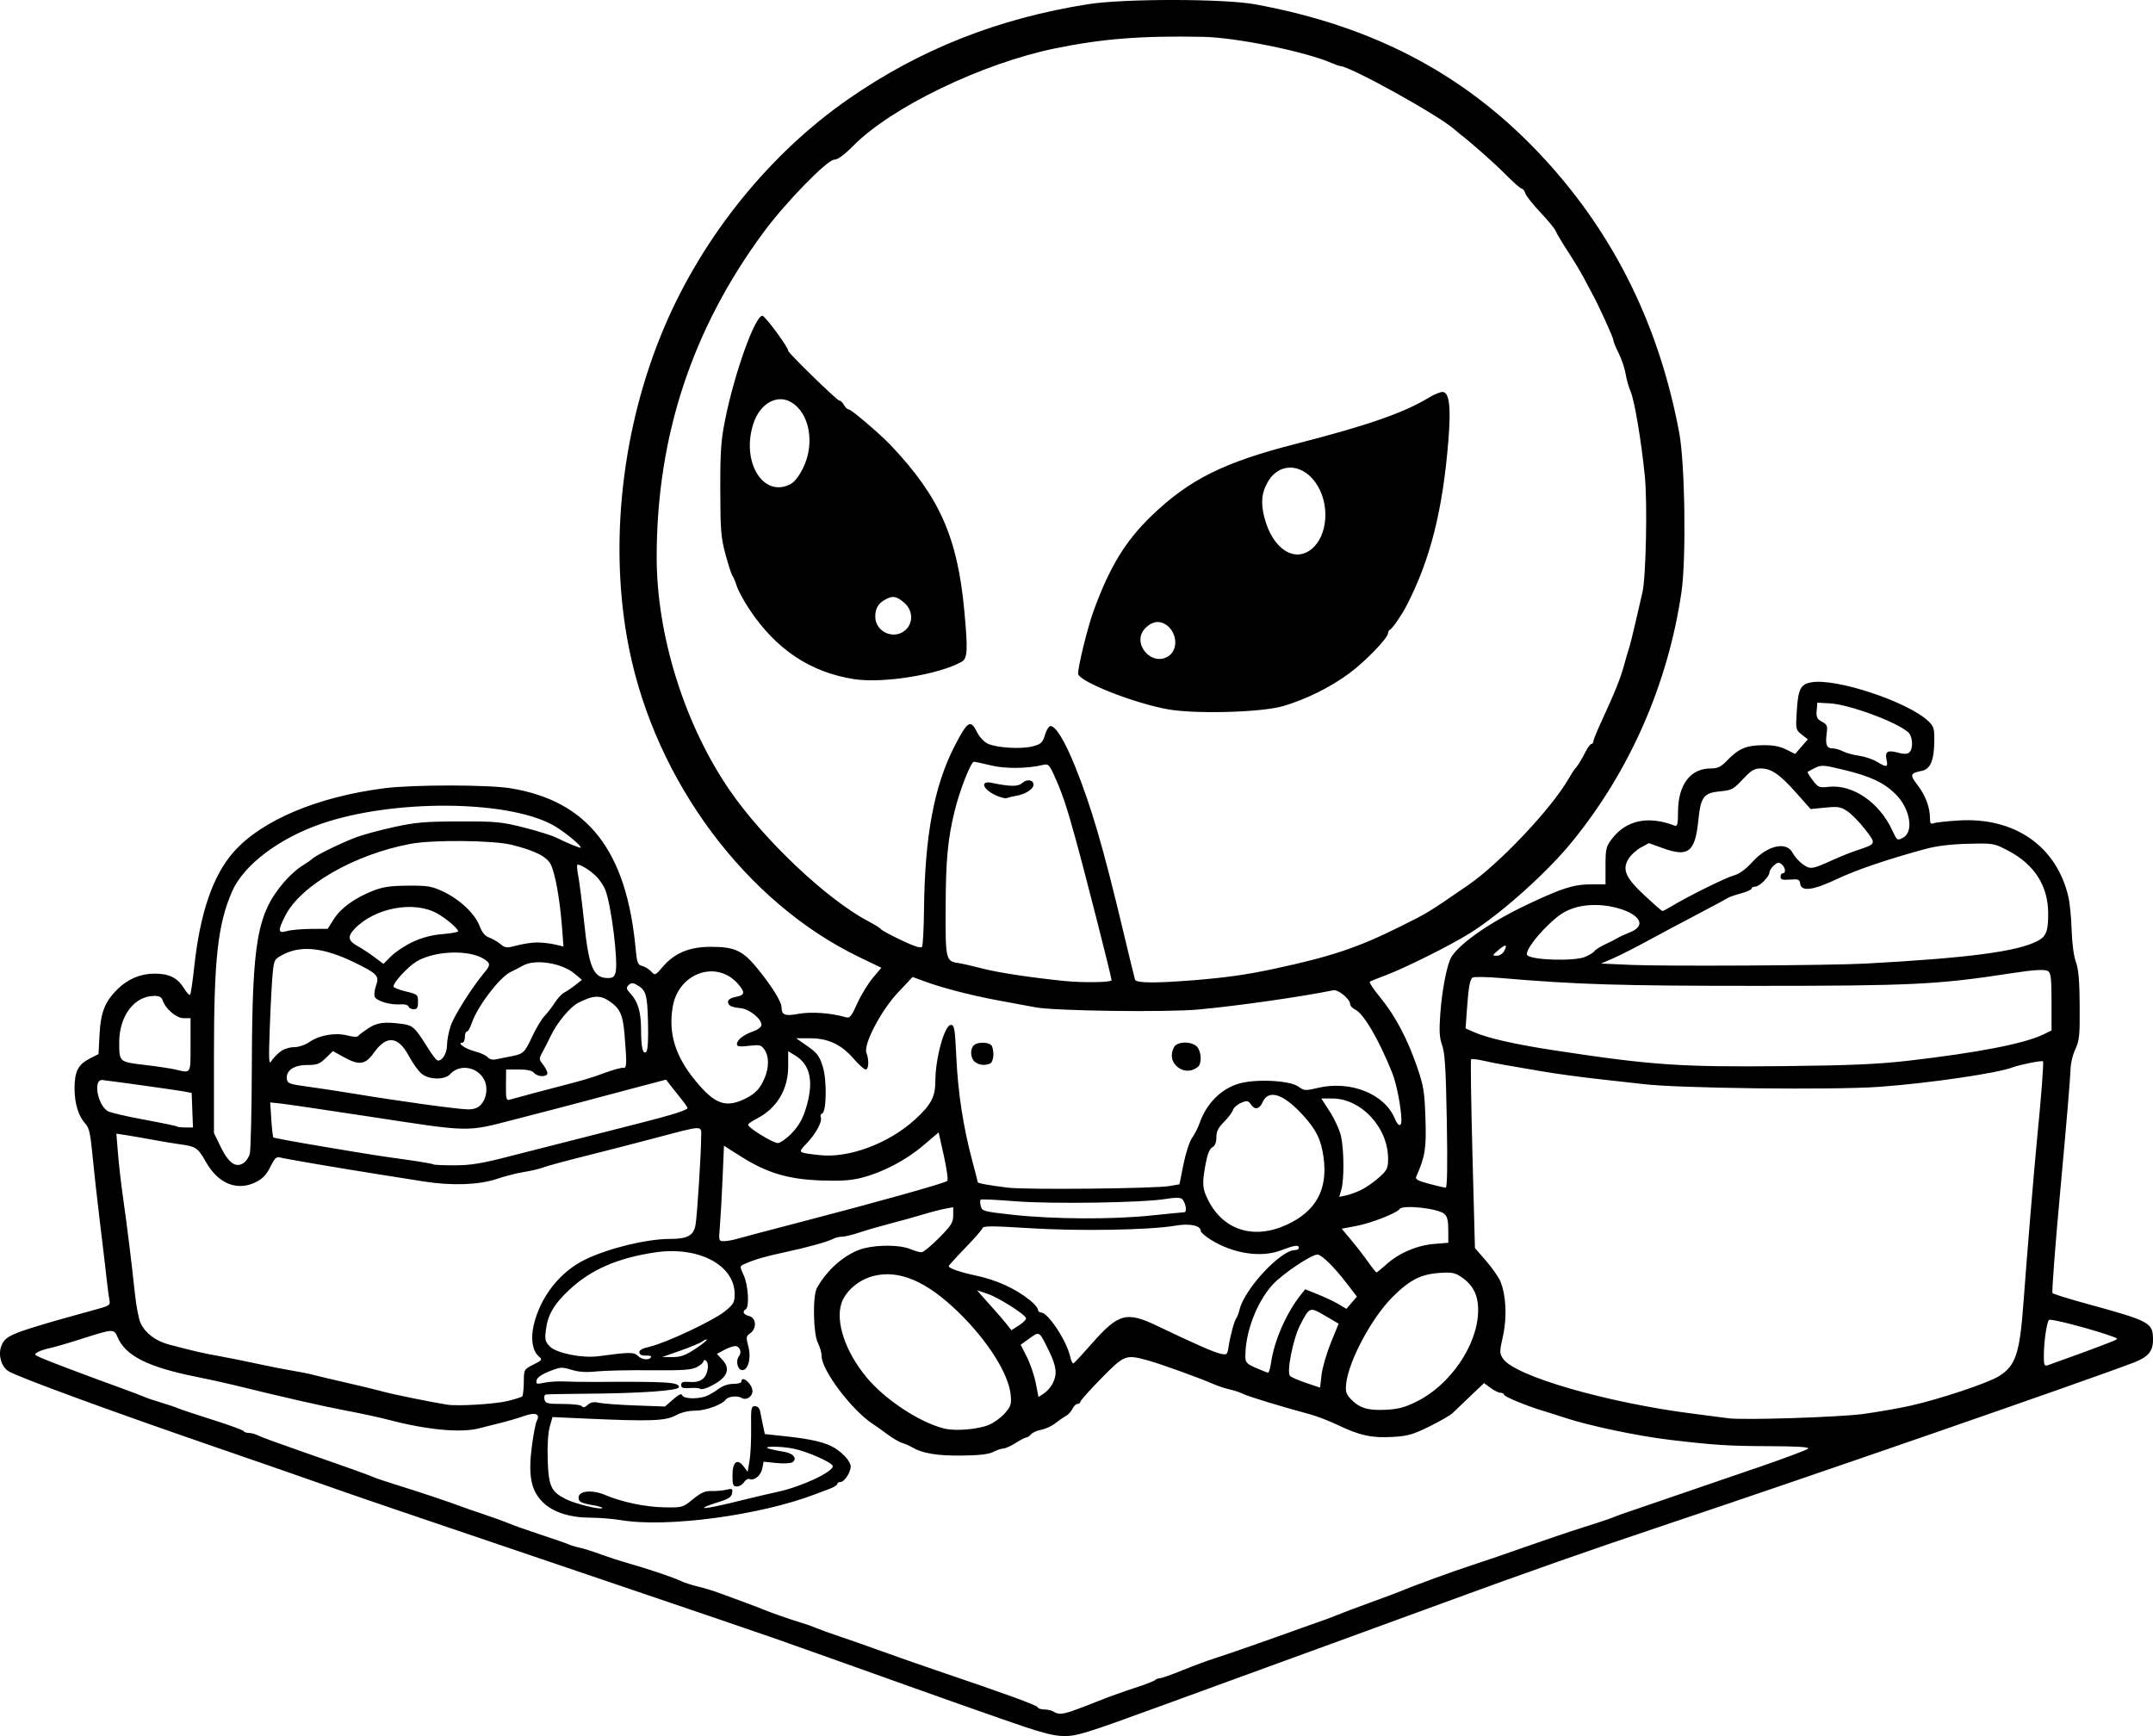 <?xml version="1.0" encoding="UTF-8" standalone="no"?>
<!-- Created with Inkscape (http://www.inkscape.org/) -->

<svg
   width="255.44mm"
   height="205.994mm"
   viewBox="0 0 255.44 205.994"
   version="1.1"
   id="svg5"
   xml:space="preserve"
   xmlns="http://www.w3.org/2000/svg"
   xmlns:svg="http://www.w3.org/2000/svg"><defs
     id="defs2" /><g
     id="layer1"
     transform="translate(71.788,-30.985)"><path
       style="fill:#000000;stroke-width:0.265"
       d="m 46.861,234.882 c -3.274,-1.144 -8.156,-2.87 -10.848,-3.836 -2.692,-0.966 -6.859,-2.452 -9.26,-3.303 -2.401,-0.851 -5.437,-1.927 -6.747,-2.392 -1.31,-0.465 -9.585,-3.286 -18.389,-6.27 -28.851,-9.778 -30.512,-10.344 -35.19,-11.995 -2.547,-0.898 -8.023,-2.8 -12.171,-4.226 -12.721,-4.373 -24.048,-8.525 -25.056,-9.185 -0.835,-0.547 -1.219,-1.878 -0.848,-2.941 0.346,-0.993 1.024,-1.391 3.865,-2.267 1.887,-0.581 3.109,-0.931 7.569,-2.161 1.449,-0.4 1.529,-0.465 1.4,-1.128 -0.076,-0.387 -0.213,-1.419 -0.305,-2.292 -0.092,-0.873 -0.451,-3.909 -0.797,-6.747 -0.346,-2.838 -0.757,-6.526 -0.912,-8.196 -0.22,-2.36 -0.395,-3.157 -0.789,-3.575 -0.855,-0.911 -1.325,-2.412 -1.325,-4.236 0,-2.04 0.415,-2.838 1.86,-3.575 l 0.985,-0.503 0.118,-2.327 c 0.132,-2.605 0.634,-3.879 2.11,-5.349 1.222,-1.218 2.734,-1.859 4.4,-1.866 1.728,-0.007 2.735,0.488 3.497,1.721 0.322,0.521 0.652,0.879 0.735,0.796 0.083,-0.083 0.305,-1.585 0.495,-3.339 0.694,-6.41 2.213,-10.83 4.681,-13.623 3.309,-3.744 9.932,-6.541 17.897,-7.556 3.399,-0.433 12.288,-0.429 14.949,0.006 9.163,1.501 13.747,7.374 14.838,19.014 0.16,1.711 0.247,1.939 0.788,2.074 0.334,0.084 0.813,0.38 1.065,0.658 0.445,0.492 0.482,0.477 1.394,-0.589 1.378,-1.61 3.139,-2.339 5.657,-2.343 2.892,-0.004 3.832,0.444 5.643,2.684 1.621,2.006 2.753,3.831 2.764,4.457 0.018,0.964 0.382,1.108 2.037,0.808 1.497,-0.272 3.849,-0.103 5.554,0.398 0.512,0.151 0.677,-0.041 1.401,-1.64 0.451,-0.996 1.279,-2.353 1.838,-3.017 l 1.017,-1.206 -2.551,-1.226 C 16.729,138.102 6.006,123.73 2.834,107.878 0.404,95.727 1.959,81.683 7.06,69.728 11.649,58.972 19.527,49.223 28.87,42.735 c 8.502,-5.903 17.761,-9.566 28.443,-11.252 4.274,-0.674 16.137,-0.662 19.844,0.02 14.366,2.644 25.399,8.581 34.498,18.562 8.204,9 13.429,19.68 15.789,32.28 0.683,3.645 0.84,14.959 0.263,18.897 -1.602,10.927 -6.135,21.254 -13.027,29.682 -3.009,3.68 -8.444,8.531 -12.123,10.822 -2.287,1.424 -7.617,4.085 -9.911,4.948 -0.94,0.354 -1.801,0.7 -1.914,0.77 -0.113,0.07 0.445,0.914 1.239,1.876 1.751,2.123 3.232,4.92 4.383,8.279 0.762,2.224 0.875,2.925 0.979,6.085 0.118,3.553 -0.03,4.483 -1.092,6.888 -0.142,0.32 0.18,0.502 1.524,0.86 0.937,0.25 1.825,0.454 1.972,0.454 0.179,0 0.223,-2.623 0.131,-7.871 -0.109,-6.188 -0.226,-8.113 -0.549,-9.003 -0.32,-0.881 -0.372,-1.688 -0.234,-3.65 0.209,-2.976 0.822,-6.083 1.362,-6.907 1.093,-1.668 4.703,-4.146 8.992,-6.172 4.113,-1.942 5.492,-2.38 7.513,-2.381 l 1.745,-0.001 v -2.202 c 0,-2.017 0.064,-2.286 0.758,-3.196 1.701,-2.23 4.306,-2.778 7.46,-1.567 0.308,0.118 0.381,-0.201 0.386,-1.668 0.01,-3.195 1.468,-5.122 3.876,-5.122 0.849,0 1.21,-0.175 1.953,-0.949 1.34,-1.394 2.26,-1.789 4.219,-1.811 1.222,-0.013 2.027,0.135 2.78,0.511 l 1.06,0.53 0.756,-0.865 0.756,-0.865 -0.726,-0.571 c -0.709,-0.558 -0.723,-0.62 -0.591,-2.731 0.166,-2.665 0.443,-3.226 1.709,-3.463 2.899,-0.544 11.453,2.286 13.901,4.599 0.643,0.607 0.726,0.875 0.713,2.292 -0.022,2.333 -0.454,3.398 -1.463,3.603 -1.428,0.29 -1.476,0.453 -0.507,1.722 0.939,1.23 1.453,2.612 1.455,3.915 0.001,0.607 0.091,0.721 0.458,0.581 0.251,-0.096 1.591,-0.244 2.977,-0.327 6.619,-0.399 11.581,3.061 12.986,9.053 0.17,0.723 0.344,2.505 0.389,3.96 0.048,1.574 0.251,3.105 0.502,3.781 0.311,0.838 0.429,2.188 0.45,5.159 0.026,3.567 -0.034,4.16 -0.526,5.215 -0.32,0.687 -0.56,1.75 -0.567,2.514 -0.007,0.728 -0.531,6.919 -1.165,13.758 -0.634,6.839 -1.068,12.528 -0.965,12.641 0.103,0.113 1.905,0.676 4.004,1.252 7.646,2.096 7.917,2.243 7.917,4.305 0,1.343 -0.576,2.028 -2.249,2.673 -5.183,1.997 -38.531,13.556 -55.112,19.103 -9.559,3.198 -16.772,5.732 -27.041,9.5 -3.42,1.255 -8.361,3.06 -10.98,4.012 -5.657,2.055 -9.473,3.447 -22.424,8.18 -8.728,3.19 -9.893,3.552 -11.377,3.537 -1.357,-0.014 -2.72,-0.389 -7.607,-2.096 z m 8.448,-0.839 c 0.52,-0.168 1.897,-0.691 3.061,-1.162 1.164,-0.471 3.129,-1.181 4.366,-1.579 1.237,-0.398 2.362,-0.827 2.5,-0.955 0.138,-0.127 0.408,-0.232 0.6,-0.232 0.192,0 1.388,-0.424 2.659,-0.941 1.271,-0.518 3.025,-1.167 3.898,-1.443 1.545,-0.488 6.169,-2.103 10.186,-3.556 1.091,-0.395 2.342,-0.839 2.778,-0.987 0.437,-0.148 1.151,-0.42 1.587,-0.605 0.437,-0.185 2.163,-0.835 3.836,-1.445 1.673,-0.61 3.281,-1.209 3.572,-1.333 1.582,-0.67 6.412,-2.433 8.599,-3.138 1.382,-0.446 4.24,-1.424 6.35,-2.174 2.11,-0.75 5.146,-1.775 6.747,-2.278 1.601,-0.503 3.149,-1.018 3.44,-1.143 0.291,-0.125 0.946,-0.369 1.455,-0.541 1.111,-0.375 8.676,-2.968 16.113,-5.522 2.968,-1.02 5.522,-1.979 5.675,-2.132 0.195,-0.195 -1.227,-0.284 -4.735,-0.297 -4.702,-0.018 -6.36,-0.124 -11.628,-0.745 -3.836,-0.452 -9.672,-1.683 -12.568,-2.649 -0.8,-0.267 -1.931,-0.627 -2.514,-0.799 -1.916,-0.566 -4.63,-1.689 -4.63,-1.916 0,-0.122 -0.183,-0.223 -0.408,-0.223 -0.224,0 -0.757,-0.259 -1.185,-0.575 l -0.777,-0.575 -1.651,1.567 c -0.908,0.862 -1.852,1.764 -2.097,2.005 -0.245,0.241 -1.47,0.945 -2.721,1.565 -1.957,0.97 -2.571,1.145 -4.383,1.25 -2.466,0.143 -3.89,-0.165 -6.473,-1.4 -1.028,-0.491 -2.523,-1.069 -3.324,-1.284 -3.33,-0.893 -7.32,-2.111 -7.938,-2.422 -0.364,-0.184 -1.078,-0.422 -1.587,-0.53 -0.509,-0.108 -1.402,-0.403 -1.984,-0.657 -1.729,-0.753 -6.245,-2.38 -7.752,-2.793 -2.614,-0.716 -2.756,-0.661 -5.51,2.142 -1.365,1.389 -2.481,2.639 -2.481,2.778 0,0.139 -0.15,0.252 -0.334,0.252 -0.184,0 -0.452,0.258 -0.595,0.574 -0.144,0.316 -0.498,0.702 -0.788,0.86 -0.29,0.157 -0.859,0.549 -1.265,0.871 -0.406,0.322 -1.146,0.662 -1.646,0.755 -0.5,0.094 -1.047,0.337 -1.215,0.54 -0.169,0.203 -0.413,0.369 -0.544,0.369 -0.131,0 -0.709,0.298 -1.285,0.661 -0.576,0.364 -1.235,0.661 -1.463,0.661 -0.228,0 -0.764,0.18 -1.19,0.401 -0.543,0.281 -1.667,0.411 -3.757,0.435 -2.899,0.033 -4.69,-0.268 -5.892,-0.992 -0.291,-0.175 -0.813,-0.403 -1.161,-0.507 -0.347,-0.104 -1.133,-0.563 -1.746,-1.02 -0.613,-0.457 -1.39,-1.009 -1.727,-1.228 -2.481,-1.61 -6.082,-6.372 -6.082,-8.042 0,-0.393 -0.195,-1.092 -0.433,-1.552 -0.569,-1.1 -0.654,-5.582 -0.125,-6.545 1.253,-2.282 3.551,-4.207 5.636,-4.721 1.724,-0.425 4.281,-0.383 5.414,0.091 0.522,0.218 1.129,0.397 1.347,0.397 0.219,0 1.157,-0.767 2.084,-1.704 1.457,-1.472 1.687,-1.836 1.687,-2.675 v -0.972 l -0.992,0.186 c -0.546,0.102 -1.707,0.404 -2.58,0.67 -0.873,0.267 -2.6,0.746 -3.836,1.066 -1.237,0.32 -2.912,0.805 -3.722,1.079 -0.81,0.274 -1.734,0.498 -2.054,0.498 -0.32,0 -0.788,0.109 -1.041,0.243 -0.693,0.366 -3.15,1.048 -5.781,1.604 -2.274,0.481 -3.583,0.864 -4.772,1.399 -0.568,0.255 -0.568,0.257 -0.072,1.349 0.53,1.168 0.686,3.731 0.244,4.004 -0.462,0.285 -0.287,0.646 0.397,0.817 0.85,0.213 0.927,1.48 0.124,2.043 -0.494,0.346 -0.512,0.473 -0.219,1.569 0.377,1.409 -0.061,2.931 -0.802,2.79 -0.513,-0.098 -0.713,-1.158 -0.309,-1.644 0.379,-0.456 0.079,-1.213 -0.476,-1.198 -0.239,0.006 -0.821,0.217 -1.292,0.468 l -0.857,0.457 0.665,0.717 c 1.087,1.173 0.482,2.294 -1.773,3.284 -0.388,0.17 -0.78,0.235 -0.871,0.144 -0.091,-0.091 -0.637,-0.132 -1.213,-0.09 -0.828,0.06 -1.047,-0.016 -1.047,-0.362 0,-0.345 0.219,-0.422 1.043,-0.362 0.726,0.052 1.208,-0.074 1.587,-0.418 0.567,-0.513 0.742,-1.845 0.28,-2.131 -0.146,-0.09 -0.265,-0.041 -0.265,0.11 0,0.15 -0.357,0.458 -0.794,0.684 -0.64,0.331 -1.701,0.402 -5.49,0.367 -2.583,-0.024 -5.47,0.04 -6.416,0.141 -1.208,0.13 -2.086,0.072 -2.951,-0.194 -1.141,-0.351 -1.334,-0.338 -2.642,0.184 -0.901,0.359 -1.446,0.744 -1.508,1.064 -0.087,0.45 0.007,0.479 0.923,0.284 0.56,-0.119 1.614,-0.186 2.342,-0.148 0.728,0.038 2.454,0.062 3.836,0.053 8.482,-0.053 9.79,0.03 9.79,0.623 0,0.415 -4.573,0.736 -11.113,0.78 -2.401,0.016 -4.503,0.058 -4.672,0.092 -0.168,0.034 -0.244,0.3 -0.168,0.592 0.123,0.472 0.361,0.529 2.209,0.529 1.179,0 2.145,0.121 2.244,0.282 0.114,0.185 0.343,0.129 0.667,-0.164 0.365,-0.33 0.718,-0.396 1.363,-0.255 0.479,0.105 2.434,0.247 4.344,0.316 l 3.474,0.126 0.956,-0.84 c 0.692,-0.608 0.994,-0.741 1.094,-0.483 0.156,0.404 1.748,0.469 2.776,0.113 0.364,-0.126 1.03,-0.51 1.48,-0.852 0.515,-0.392 1.178,-0.623 1.786,-0.623 0.532,0 0.967,-0.119 0.967,-0.265 0,-0.829 1.298,0.25 1.315,1.092 0.014,0.701 -0.741,1.179 -1.305,0.827 -0.467,-0.292 -1.599,-0.166 -1.861,0.207 -0.417,0.594 -2.372,1.313 -3.572,1.313 -0.862,0 -1.702,0.201 -2.385,0.572 -1.192,0.646 -3.006,0.712 -10.475,0.376 l -4.128,-0.185 -0.328,1.173 c -0.199,0.711 -0.292,2.253 -0.237,3.918 0.104,3.142 0.413,3.793 2.219,4.676 1.105,0.54 4.037,1.253 4.256,1.035 0.068,-0.068 -0.328,-0.204 -0.881,-0.302 -1.66,-0.294 -1.931,-0.428 -1.931,-0.95 0,-0.801 1.589,-0.964 3.114,-0.32 2.05,0.867 4.818,1.445 7.096,1.481 2.105,0.034 2.16,0.018 3.361,-0.965 0.966,-0.791 1.431,-0.993 2.226,-0.97 0.553,0.016 1.343,-0.056 1.756,-0.16 0.673,-0.17 0.741,-0.127 0.661,0.408 -0.072,0.479 -0.421,0.699 -1.769,1.111 -0.924,0.283 -1.627,0.568 -1.561,0.633 0.118,0.118 2.029,-0.275 5.093,-1.046 0.873,-0.22 2.54,-0.609 3.704,-0.864 2.802,-0.615 6.482,-2.338 6.482,-3.035 0,-0.397 -2.979,-1.729 -4.63,-2.069 -1.662,-0.343 -4.122,-0.304 -2.778,0.044 0.364,0.094 1.114,0.244 1.668,0.333 1.068,0.172 1.565,0.815 0.951,1.229 -0.203,0.137 -1.056,0.178 -1.895,0.092 l -1.525,-0.157 -0.163,0.817 c -0.168,0.838 -0.937,1.466 -1.522,1.242 -0.181,-0.069 -0.47,0.1 -0.643,0.377 -0.173,0.277 -0.551,0.503 -0.841,0.503 -0.456,0 -0.527,-0.178 -0.527,-1.331 0,-1.594 0.575,-2.042 1.332,-1.037 l 0.471,0.624 0.223,-1.311 c 0.123,-0.721 0.207,-2.472 0.187,-3.89 -0.033,-2.354 0.007,-2.58 0.458,-2.58 0.302,0 0.537,0.231 0.606,0.595 0.062,0.327 0.213,1.072 0.336,1.654 l 0.224,1.058 2.646,0.285 c 2.934,0.316 4.632,0.73 5.665,1.382 1.07,0.676 1.876,1.618 1.876,2.193 0,0.693 -0.758,1.829 -1.221,1.829 -0.202,0 -0.366,0.105 -0.366,0.232 0,0.128 -0.387,0.377 -0.86,0.554 -0.473,0.177 -1.277,0.481 -1.786,0.675 -6.571,2.506 -17.597,3.974 -23.019,3.064 -0.946,-0.159 -2.535,-0.289 -3.531,-0.291 -2.522,-0.003 -4.501,-0.632 -5.725,-1.819 -1.409,-1.367 -1.768,-3.169 -1.32,-6.628 0.18,-1.394 0.442,-2.756 0.582,-3.026 0.444,-0.861 -0.142,-1.078 -1.56,-0.576 -0.703,0.249 -1.933,0.61 -2.733,0.803 -0.8,0.193 -1.931,0.477 -2.514,0.632 -2.175,0.578 -6.22,0.199 -10.81,-1.011 -1.039,-0.274 -3.259,-0.754 -4.933,-1.067 -2.658,-0.497 -7.876,-1.686 -13.494,-3.075 -0.946,-0.234 -2.851,-0.651 -4.233,-0.927 -5.812,-1.16 -8.491,-2.494 -9.439,-4.701 -0.45,-1.048 -0.47,-1.047 -4.452,0.228 -1.455,0.466 -3.066,0.933 -3.579,1.038 -0.513,0.105 -1.164,0.32 -1.447,0.478 -0.475,0.266 -0.444,0.318 0.404,0.69 0.988,0.433 5.196,2.024 9.252,3.498 1.382,0.502 2.752,1.021 3.043,1.152 0.291,0.131 1.184,0.432 1.984,0.669 0.8,0.237 1.693,0.538 1.984,0.668 0.291,0.131 2.137,0.745 4.101,1.366 1.965,0.621 3.612,1.224 3.66,1.34 0.049,0.116 0.324,0.211 0.613,0.211 0.288,0 0.768,0.13 1.065,0.289 0.297,0.159 2.522,0.976 4.944,1.817 5.385,1.868 8.203,2.876 8.901,3.185 0.291,0.129 1.482,0.526 2.646,0.883 2.272,0.697 6.806,2.212 7.673,2.565 0.291,0.118 1.482,0.531 2.646,0.918 1.164,0.387 2.474,0.862 2.91,1.056 0.437,0.194 2.103,0.784 3.704,1.311 1.601,0.527 3.149,1.064 3.44,1.193 0.291,0.129 0.886,0.309 1.323,0.4 0.437,0.091 1.568,0.448 2.514,0.793 0.946,0.345 2.434,0.828 3.307,1.072 2.192,0.614 5.422,1.706 6.218,2.102 0.364,0.181 1.257,0.47 1.984,0.641 0.728,0.172 1.948,0.546 2.712,0.832 0.764,0.286 2.074,0.77 2.91,1.075 0.837,0.305 1.759,0.658 2.051,0.784 0.768,0.333 3.553,1.306 4.63,1.618 0.509,0.147 1.283,0.421 1.72,0.609 0.437,0.188 1.687,0.638 2.778,1.001 1.091,0.363 3.354,1.157 5.027,1.764 1.673,0.607 4.591,1.628 6.482,2.27 8.351,2.831 11.912,4.128 11.994,4.369 0.049,0.142 0.406,0.261 0.794,0.263 0.388,0.002 0.884,0.119 1.102,0.261 0.522,0.337 0.956,0.328 2.098,-0.042 z m -9.814,-33.971 c 0.602,-0.241 1.466,-0.862 1.921,-1.379 0.74,-0.842 0.814,-1.077 0.703,-2.225 -0.238,-2.475 -2.731,-6.411 -6.197,-9.784 -3.797,-3.696 -7.066,-5.08 -10.121,-4.286 -1.715,0.446 -3.282,1.791 -3.755,3.224 -0.73,2.212 0.478,5.78 2.979,8.794 2.195,2.645 6.249,5.323 9.186,6.068 1.3,0.33 3.947,0.124 5.283,-0.411 z M 149.267,198.762 c 1.667,-0.225 4.162,-0.661 5.545,-0.968 3.488,-0.775 9.275,-2.703 10.577,-3.525 1.992,-1.257 2.458,-2.679 2.907,-8.868 0.366,-5.035 1.279,-16.039 1.593,-19.182 0.489,-4.899 0.819,-9.196 0.714,-9.3 -0.132,-0.132 -2.746,0.389 -3.62,0.721 -1.832,0.696 -9.916,1.877 -15.743,2.301 -5.538,0.403 -24.19,0.182 -28.141,-0.333 -0.53,-0.069 -2.749,-0.317 -4.932,-0.551 -2.183,-0.234 -5.338,-0.662 -7.011,-0.951 -1.673,-0.289 -3.638,-0.627 -4.366,-0.75 -0.728,-0.123 -1.904,-0.357 -2.615,-0.518 -0.711,-0.162 -1.352,-0.234 -1.426,-0.16 -0.074,0.074 -10e-4,5.144 0.161,11.267 l 0.295,11.133 1.319,1.516 c 0.725,0.834 1.49,1.929 1.7,2.434 0.679,1.634 0.804,4.253 0.31,6.475 -0.419,1.882 -0.419,2.055 -0.005,2.688 1.36,2.075 12.44,5.271 22.75,6.562 1.746,0.219 3.532,0.45 3.969,0.515 1.669,0.247 13.123,-0.114 16.019,-0.505 z m -53.002,-1.462 c 4.005,-1.968 7.238,-6.699 7.318,-10.709 0.037,-1.87 -0.558,-3.099 -1.966,-4.06 -0.787,-0.537 -1.146,-0.606 -2.632,-0.504 -2.23,0.153 -3.587,0.861 -5.64,2.944 -2.441,2.475 -5.109,7.484 -5.414,10.164 -0.107,0.938 -0.019,1.253 0.502,1.81 1.029,1.101 2.021,1.418 4.129,1.322 1.517,-0.069 2.28,-0.268 3.704,-0.968 z m -107.798,-0.082 c 0.843,-0.207 1.611,-0.453 1.705,-0.548 0.095,-0.095 0.178,-0.853 0.186,-1.686 0.014,-1.509 0.018,-1.516 1.129,-2.077 1.09,-0.551 1.104,-0.573 0.6,-1.029 -0.704,-0.637 -0.923,-2.062 -0.559,-3.638 0.777,-3.366 3.123,-6.359 6.119,-7.807 2.78,-1.343 7.292,-2.441 10.031,-2.441 2.127,0 2.845,-0.402 3.062,-1.715 0.192,-1.163 0.644,-8.229 0.658,-10.288 0.01,-1.534 0.51,-1.542 -5.68,0.088 -2.328,0.613 -5.424,1.413 -6.879,1.777 -3.89,0.975 -5.461,1.398 -6.35,1.713 -0.437,0.154 -1.416,0.376 -2.176,0.493 -0.76,0.116 -2.189,0.484 -3.175,0.816 -2.114,0.712 -5.36,0.822 -8.671,0.293 -1.164,-0.186 -3.664,-0.582 -5.556,-0.88 -4.773,-0.753 -11.022,-1.824 -11.564,-1.982 -0.333,-0.097 -0.61,0.197 -1.058,1.123 -0.439,0.909 -0.899,1.404 -1.665,1.794 -2.242,1.141 -4.507,0.244 -5.982,-2.369 -0.94,-1.665 -1.193,-1.84 -3.014,-2.084 -0.728,-0.098 -2.216,-0.344 -3.307,-0.548 -1.091,-0.204 -2.506,-0.45 -3.143,-0.547 l -1.158,-0.177 0.189,2.344 c 0.104,1.289 0.367,3.594 0.586,5.122 0.47,3.282 1.032,7.828 1.422,11.509 0.155,1.455 0.454,3.023 0.665,3.484 0.551,1.201 1.793,2.145 3.374,2.562 2.961,0.783 4.093,1.043 6.002,1.382 1.091,0.194 3.115,0.601 4.498,0.905 1.382,0.304 3.228,0.667 4.101,0.807 0.873,0.14 2.004,0.366 2.514,0.503 0.509,0.137 2.295,0.56 3.969,0.941 1.673,0.381 3.638,0.858 4.366,1.06 1.142,0.317 5.501,1.205 7.541,1.536 1.264,0.205 5.697,-0.063 7.222,-0.437 z m 64.626,-2.053 c 0.568,-1.099 0.471,-2.042 -0.393,-3.81 -1.214,-2.485 -1.134,-2.432 -2.338,-1.566 l -1.052,0.757 0.738,1.463 c 0.406,0.805 0.881,2.201 1.056,3.102 l 0.318,1.639 0.643,-0.422 c 0.354,-0.232 0.816,-0.755 1.027,-1.163 z m 33.02,-4.863 0.92,-2.256 -1.606,-0.941 c -1.836,-1.076 -1.839,-1.075 -2.971,1.123 -0.833,1.617 -1.618,5.59 -1.19,6.021 0.153,0.154 1.018,0.53 1.921,0.834 l 1.642,0.553 0.182,-1.539 c 0.1,-0.846 0.596,-2.554 1.102,-3.795 z m -7.087,2.309 c 0.373,-2.572 1.825,-5.871 3.52,-7.995 l 0.521,-0.653 1.543,0.624 c 0.849,0.343 1.948,0.866 2.443,1.162 l 0.9,0.538 0.625,-0.726 0.625,-0.726 -1.26,-1.635 c -1.48,-1.921 -2.944,-3.355 -3.425,-3.355 -0.729,0 -4.174,2.315 -5.316,3.572 -1.89,2.081 -3.235,5.607 -3.235,8.482 0,0.752 0.136,0.904 1.257,1.398 0.691,0.305 1.339,0.558 1.439,0.563 0.1,0.005 0.264,-0.557 0.364,-1.248 z m 95.894,-0.986 c 1.819,-0.666 3.605,-1.342 3.969,-1.501 0.628,-0.274 0.634,-0.299 0.132,-0.488 -2.247,-0.844 -7.512,-2.235 -7.71,-2.037 -0.261,0.261 -0.59,2.486 -0.608,4.116 -0.014,1.237 0.044,1.401 0.447,1.27 0.255,-0.082 1.951,-0.695 3.77,-1.361 z M 57.7,190.467 c 3.192,-3.638 4.149,-3.906 7.764,-2.177 4.516,2.16 6.753,3.145 7.54,3.318 0.781,0.172 0.82,0.138 0.972,-0.831 0.214,-1.368 0.676,-3.068 0.921,-3.391 0.11,-0.146 0.28,-0.595 0.376,-0.999 0.587,-2.455 4.878,-7.07 6.573,-7.07 0.257,0 0.468,-0.119 0.468,-0.265 0,-0.395 -0.503,-0.325 -2.117,0.293 -2.371,0.908 -5.716,0.393 -8.379,-1.289 -0.63,-0.398 -1.145,-0.853 -1.146,-1.012 -0.001,-0.643 -1.317,-0.919 -2.998,-0.628 -3.023,0.524 -11.377,0.671 -17.237,0.304 -4.584,-0.287 -5.57,-0.287 -5.663,0 -0.062,0.191 -0.987,1.249 -2.056,2.351 -1.069,1.102 -1.944,2.07 -1.944,2.151 0,0.249 1.371,0.727 3.175,1.107 2.458,0.518 4.691,1.527 6.416,2.901 0.546,0.434 0.992,0.949 0.992,1.143 0,0.194 0.171,0.353 0.379,0.353 0.821,0 3.048,3.383 3.449,5.24 0.104,0.481 0.275,0.838 0.381,0.794 0.106,-0.044 1.065,-1.075 2.131,-2.29 z m -52.255,1.564 c 0.085,-0.137 -0.172,-0.226 -0.569,-0.198 -0.461,0.032 -0.754,-0.094 -0.807,-0.348 -0.06,-0.285 0.306,-0.491 1.279,-0.722 1.965,-0.467 7.563,-3.112 8.894,-4.202 1.011,-0.828 1.135,-1.052 1.131,-2.037 -0.014,-3.468 -4.34,-5.712 -9.496,-4.927 -4.412,0.672 -7.525,2.028 -10.072,4.385 -1.859,1.721 -2.616,3.018 -2.834,4.854 -0.133,1.121 -0.07,1.365 0.501,1.935 0.786,0.786 3.853,1.395 5.737,1.139 3.641,-0.494 4.222,-0.502 4.662,-0.062 0.475,0.475 1.333,0.575 1.575,0.183 z m 5.257,-0.993 c 0.817,-0.538 1.431,-1.031 1.366,-1.096 -0.065,-0.065 -0.287,0.022 -0.493,0.193 -0.206,0.171 -1.37,0.662 -2.586,1.091 l -2.211,0.78 1.22,0.005 c 0.967,0.004 1.527,-0.197 2.704,-0.972 z m 39.245,-3.648 c -0.151,-0.473 -3.25,-2.435 -4.54,-2.874 l -1.268,-0.432 0.501,0.584 c 0.276,0.321 0.938,1.064 1.472,1.651 0.534,0.587 1.225,1.391 1.535,1.788 l 0.565,0.721 0.909,-0.589 c 0.5,-0.324 0.871,-0.706 0.826,-0.848 z m 42.757,-6.385 c 1.478,-1.336 3.632,-2.258 5.649,-2.42 l 1.69,-0.136 v -1.51 c 0,-1.108 -0.123,-1.618 -0.463,-1.915 -0.756,-0.66 -4.939,-1.117 -5.31,-0.58 -0.336,0.487 -3.354,1.668 -5.118,2.003 l -1.755,0.333 1.118,1.334 c 0.615,0.734 1.516,1.899 2.002,2.591 0.486,0.691 0.939,1.257 1.006,1.257 0.067,0 0.598,-0.43 1.18,-0.956 z m -77.06,-3.02 c 0.508,-0.15 4.139,-1.109 8.068,-2.132 8.728,-2.271 16.593,-4.48 16.887,-4.743 0.12,-0.107 -0.061,-1.447 -0.403,-2.977 l -0.621,-2.782 -1.811,1.542 c -2.06,1.754 -4.791,3.188 -7.305,3.833 -1.305,0.335 -2.486,0.414 -4.895,0.325 -3.856,-0.141 -6.369,-0.896 -9.433,-2.834 l -2.024,-1.28 -0.166,3.874 c -0.091,2.131 -0.234,4.678 -0.318,5.66 -0.148,1.743 -0.136,1.786 0.472,1.786 0.343,0 1.04,-0.123 1.548,-0.272 z m 65.218,-1.672 c 3.507,-1.613 4.917,-4.206 4.375,-8.047 -0.295,-2.086 -0.86,-3.233 -2.448,-4.97 -2.302,-2.519 -4.061,-3.094 -4.762,-1.556 -0.39,0.857 -0.918,0.982 -1.376,0.328 -0.35,-0.5 -0.471,-0.523 -1.189,-0.225 -0.44,0.182 -0.873,0.562 -0.963,0.845 -0.09,0.283 -0.57,0.921 -1.067,1.418 -0.684,0.684 -0.904,1.129 -0.904,1.83 0,0.623 -0.157,1.009 -0.48,1.183 -0.324,0.173 -0.582,0.811 -0.794,1.958 -0.44,2.39 -0.399,2.944 0.323,4.361 1.806,3.539 5.412,4.656 9.285,2.875 z m -16.14,-1.096 c 2.037,-0.211 3.836,-0.387 3.998,-0.391 0.371,-0.01 0.159,-1.219 -0.277,-1.581 -0.215,-0.178 -0.84,-0.179 -1.889,-0.002 -2.707,0.456 -13.642,0.624 -17.934,0.275 -2.162,-0.175 -3.992,-0.258 -4.067,-0.183 -0.075,0.075 -0.065,0.418 0.022,0.763 0.15,0.596 0.339,0.648 3.802,1.029 4.798,0.528 11.743,0.567 16.345,0.09 z m 25.081,-3.089 c 0.552,-0.28 1.475,-0.934 2.051,-1.454 0.937,-0.846 1.046,-1.076 1.046,-2.19 0,-3.72 -3.194,-7.16 -6.648,-7.16 h -1.278 l 1.033,1.598 c 0.568,0.879 1.161,2.195 1.317,2.923 0.352,1.64 0.37,5.105 0.033,6.28 l -0.251,0.876 0.847,-0.183 c 0.466,-0.1 1.298,-0.411 1.851,-0.691 z m -22.84,-0.413 1.183,-0.204 0.478,-2.381 c 0.263,-1.31 0.72,-2.713 1.015,-3.119 0.295,-0.406 0.706,-1.217 0.913,-1.803 0.805,-2.282 2.524,-4.012 4.605,-4.635 2.001,-0.599 6.096,-0.398 7.112,0.35 0.665,0.49 0.806,0.499 2.296,0.148 3.877,-0.912 7.911,0.696 9.13,3.641 0.386,0.932 0.794,1.033 0.786,0.193 -0.013,-1.421 -0.571,-4.318 -1.075,-5.578 -1.581,-3.951 -3.404,-7.072 -4.41,-7.553 -0.327,-0.157 -0.595,-0.444 -0.595,-0.638 0,-0.591 -1.417,-1.767 -1.99,-1.651 -3.883,0.787 -11.372,1.856 -16.002,2.283 -3.794,0.35 -17.016,0.175 -19.315,-0.255 -0.8,-0.15 -2.824,-0.525 -4.498,-0.833 -3.187,-0.587 -6.653,-1.489 -8.825,-2.296 l -1.284,-0.477 -1.766,1.88 c -2.002,2.132 -4.094,6.146 -3.712,7.123 0.326,0.834 0.274,1.977 -0.09,1.977 -0.182,-7e-5 -0.829,-0.579 -1.438,-1.286 -1.446,-1.679 -3.024,-2.418 -5.161,-2.418 h -1.644 l 1.345,0.942 c 1.143,0.8 1.414,1.162 1.806,2.408 0.506,1.608 0.449,5.408 -0.083,5.585 -0.157,0.052 -0.225,0.255 -0.149,0.451 0.195,0.507 -0.597,1.959 -1.69,3.101 -1.062,1.108 -1.1,1.074 1.536,1.374 3.47,0.395 8.212,-1.373 11.335,-4.226 1.913,-1.747 2.411,-2.695 2.411,-4.587 0,-2.676 1.095,-6.636 1.835,-6.636 0.42,0 0.489,0.411 0.654,3.903 0.198,4.176 0.819,8.207 1.88,12.192 0.362,1.36 0.658,2.517 0.658,2.57 0,0.129 1.313,0.367 3.572,0.648 2.138,0.266 17.411,0.114 19.175,-0.191 z m 0.988,-14.099 c -0.757,-0.596 -0.923,-1.495 -0.442,-2.394 0.368,-0.688 2.114,-0.706 2.728,-0.028 0.516,0.571 0.579,1.98 0.106,2.373 -0.728,0.604 -1.661,0.624 -2.391,0.049 z m -24.066,-0.629 c -0.532,-0.404 -0.613,-1.493 -0.146,-1.96 0.47,-0.47 1.976,-0.4 2.168,0.101 0.305,0.794 0.166,1.904 -0.258,2.067 -0.648,0.249 -1.257,0.177 -1.764,-0.208 z m -86.69,11.934 c 0.233,-0.178 0.524,-0.621 0.645,-0.984 0.121,-0.363 0.235,-5.185 0.253,-10.715 0.047,-14.58 0.626,-17.839 3.839,-21.596 0.593,-0.693 1.52,-1.531 2.059,-1.861 0.54,-0.33 1.12,-0.734 1.289,-0.898 0.397,-0.385 3.255,-1.788 5.098,-2.502 0.79,-0.306 2.814,-0.859 4.498,-1.229 2.63,-0.578 3.733,-0.674 7.824,-0.685 4.36,-0.012 5.009,0.05 7.673,0.724 1.601,0.405 3.327,0.945 3.836,1.199 1.311,0.655 2.91,1.308 2.91,1.187 0,-0.334 -2.207,-2.098 -3.44,-2.749 -5.528,-2.92 -18.841,-2.977 -27.252,-0.117 -5.08,1.728 -9.306,4.918 -10.677,8.061 -1.699,3.894 -2.155,8.007 -2.155,19.408 v 9.26 l 0.794,1.637 c 0.964,1.989 1.858,2.581 2.806,1.859 z m 31.458,-0.732 c 2.256,-0.583 7.673,-1.961 12.038,-3.062 6.882,-1.736 8.636,-2.244 9.091,-2.632 0.052,-0.044 -0.274,-0.534 -0.724,-1.089 -0.45,-0.554 -1.045,-1.302 -1.321,-1.662 l -0.502,-0.653 -3.271,0.859 c -1.799,0.472 -4.581,1.212 -6.181,1.643 -1.601,0.431 -5.289,1.395 -8.196,2.141 -6.278,1.612 -5.146,1.634 -18.131,-0.348 -4.875,-0.744 -9.386,-1.406 -10.025,-1.472 l -1.161,-0.119 0.13,2.019 c 0.071,1.11 0.182,2.071 0.246,2.135 0.064,0.064 2.672,0.545 5.794,1.068 6.406,1.073 6.22,1.044 10.167,1.599 1.596,0.225 2.955,0.462 3.021,0.528 0.065,0.065 1.2,0.116 2.522,0.113 1.931,-0.005 3.209,-0.215 6.504,-1.066 z m 33.502,-2.754 c 0.826,-0.862 1.278,-1.656 1.674,-2.938 0.958,-3.102 0.552,-5.145 -1.243,-6.251 l -0.86,-0.53 v 1.795 c 0,2.747 -1.347,4.992 -3.72,6.203 -0.573,0.292 -1.042,0.623 -1.042,0.734 0,0.348 2.956,2.168 3.522,2.168 0.296,0 1.047,-0.531 1.669,-1.181 z m -71.127,-2.721 -0.077,-2.05 -1.058,-0.193 c -0.891,-0.163 -7.818,-1.132 -9.525,-1.333 -1.126,-0.132 -0.611,2.918 0.623,3.689 0.27,0.169 2.202,0.621 4.294,1.006 2.092,0.385 3.855,0.752 3.919,0.815 0.064,0.064 0.518,0.116 1.009,0.116 h 0.893 z m 34.172,-0.581 c 0.781,-0.781 0.954,-2.2 0.387,-3.16 -0.854,-1.446 -2.888,-1.726 -3.958,-0.544 -0.642,0.71 -2.463,0.695 -3.381,-0.027 -0.378,-0.298 -1.067,-1.252 -1.53,-2.122 -1.259,-2.362 -2.657,-2.493 -4.14,-0.389 -1.019,1.446 -1.754,1.548 -3.621,0.505 l -1.243,-0.695 -0.853,0.827 c -0.734,0.711 -1.046,0.827 -2.23,0.827 -1.564,0 -2.527,0.674 -2.385,1.67 0.074,0.518 0.332,0.612 2.464,0.897 1.31,0.175 3.81,0.555 5.556,0.845 5.227,0.868 12.077,1.813 13.428,1.852 0.659,0.019 1.165,-0.144 1.507,-0.486 z m 31.5,-0.818 c 1.154,-0.577 1.718,-1.192 2.239,-2.439 0.528,-1.264 0.517,-2.568 -0.027,-3.345 -0.393,-0.562 -0.568,-0.604 -1.852,-0.453 -1.098,0.129 -1.418,0.086 -1.418,-0.192 0,-0.508 0.762,-1.111 1.918,-1.519 0.591,-0.209 0.992,-0.523 0.992,-0.777 0,-0.727 -1.452,-1.888 -2.479,-1.984 -1.127,-0.105 -1.49,-0.298 -1.49,-0.794 0,-0.213 0.393,-0.443 0.926,-0.543 1.07,-0.201 1.136,-0.504 0.321,-1.472 -2.512,-2.985 -7.115,-1.424 -7.804,2.647 -0.535,3.157 0.298,5.864 2.701,8.786 2.309,2.807 3.618,3.264 5.972,2.086 z m -25.532,-0.525 c 1.164,-0.31 2.533,-0.671 3.043,-0.802 3.24,-0.834 4.024,-1.066 5.687,-1.679 1.018,-0.375 2.03,-0.654 2.249,-0.619 0.432,0.068 0.451,-0.379 0.166,-3.9 -0.194,-2.388 -0.516,-3.118 -1.759,-3.979 -1.131,-0.784 -1.936,-0.749 -3.733,0.16 -0.981,0.497 -2.542,2.383 -3.295,3.984 -0.23,0.489 -0.64,1.294 -0.911,1.79 -0.483,0.883 -0.483,0.914 0.023,1.557 0.284,0.361 0.516,0.818 0.516,1.017 0,0.489 -1.174,0.462 -1.587,-0.036 -0.222,-0.267 -0.817,-0.397 -1.818,-0.396 l -1.489,8e-4 -0.02,1.855 c -0.017,1.569 0.044,1.836 0.397,1.734 0.229,-0.067 1.37,-0.375 2.534,-0.685 z m -40.349,-5.815 v -3.175 h -0.82 c -0.864,0 -2.17,-1.117 -2.492,-2.13 -0.115,-0.362 -0.403,-0.516 -0.966,-0.516 -2.401,0 -4.195,2.381 -4.186,5.555 0.007,2.291 -0.013,2.273 2.994,2.631 1.48,0.176 3.107,0.418 3.617,0.538 1.952,0.46 1.852,0.616 1.852,-2.902 z m 203.729,1.878 c 8.225,-0.941 13.873,-2.037 16.095,-3.124 l 0.971,-0.475 v -3.384 c 0,-2.716 -0.078,-3.435 -0.397,-3.643 -0.396,-0.259 -1.622,-0.185 -4.63,0.278 -8.43,1.299 -11.669,1.456 -29.898,1.456 -16.345,0 -21.202,-0.148 -30.412,-0.926 -1.738,-0.147 -3.259,-0.168 -3.38,-0.048 -0.309,0.309 -0.456,1.17 -0.642,3.763 l -0.162,2.26 1.026,0.453 c 1.593,0.703 4.866,1.445 9.492,2.151 11.564,1.765 14.975,1.999 27.252,1.872 7.799,-0.081 11.093,-0.223 14.684,-0.634 z m -193.104,-1.063 c 0.412,-0.323 1.092,-0.551 1.642,-0.551 0.56,0 1.324,-0.262 1.893,-0.648 1.18,-0.801 3.072,-1.111 4.483,-0.734 0.584,0.156 1.123,0.194 1.198,0.085 0.075,-0.109 0.61,-0.517 1.189,-0.906 1.091,-0.733 1.956,-0.847 4.144,-0.547 1.162,0.159 1.473,0.439 2.74,2.458 0.864,1.378 1.252,1.879 1.454,1.879 0.535,0 1.059,-0.903 1.059,-1.824 0,-0.546 0.197,-1.579 0.438,-2.296 0.405,-1.206 2.5,-4.526 3.966,-6.285 0.776,-0.931 0.777,-1.124 0.007,-1.628 -1.744,-1.143 -5.804,-1.015 -7.983,0.251 -1.011,0.587 -2.778,2.491 -2.778,2.993 0,0.131 0.655,0.395 1.455,0.587 1.404,0.337 1.455,0.38 1.455,1.233 0,0.695 -0.109,0.884 -0.507,0.884 -0.279,0 -0.556,-0.146 -0.615,-0.324 -0.062,-0.187 -0.472,-0.297 -0.965,-0.259 -1.204,0.092 -2.854,-0.4 -3.049,-0.909 -0.09,-0.235 -0.022,-0.822 0.152,-1.303 0.42,-1.161 0.183,-1.418 -2.512,-2.737 -3.585,-1.754 -6.279,-2.08 -8.388,-1.017 -1.159,0.585 -1.184,0.624 -1.349,2.183 -0.093,0.873 -0.248,3.731 -0.346,6.35 -0.149,3.982 -0.121,4.669 0.168,4.189 0.19,-0.315 0.662,-0.821 1.049,-1.124 z m 27.352,0.543 c 1.51,-0.283 1.651,-0.413 2.568,-2.379 0.452,-0.967 1.108,-2.056 1.458,-2.42 0.35,-0.364 0.899,-1.076 1.219,-1.584 0.32,-0.507 0.821,-1.043 1.113,-1.191 0.292,-0.148 0.884,-0.548 1.315,-0.89 l 0.784,-0.622 -0.869,-0.728 c -1.533,-1.285 -4.697,-1.774 -6.142,-0.951 -0.364,0.207 -1.019,0.547 -1.455,0.754 -1.304,0.62 -3.967,4.129 -4.609,6.073 -0.18,0.545 -0.437,0.99 -0.571,0.99 -0.134,0 -0.244,0.298 -0.244,0.661 0,0.364 -0.134,0.661 -0.297,0.661 -0.702,0 0.383,0.753 1.487,1.03 0.645,0.163 1.327,0.474 1.513,0.693 0.214,0.25 0.585,0.342 1.001,0.249 0.364,-0.082 1.142,-0.238 1.729,-0.348 z m 16.297,-4.076 c -0.085,-3.373 -0.231,-3.824 -1.451,-4.477 -0.36,-0.192 -0.597,-0.166 -0.86,0.097 -0.307,0.307 -0.269,0.463 0.248,1.021 0.866,0.934 1.235,2.184 1.239,4.198 0.004,2.16 0.218,3.086 0.619,2.685 0.184,-0.184 0.258,-1.444 0.206,-3.523 z m 54.999,-4.96 c 0,-0.379 -3.2,-12.932 -4.349,-17.062 -1.064,-3.824 -1.516,-5.154 -2.459,-7.237 -0.59,-1.305 -0.697,-1.403 -1.348,-1.246 -1.851,0.444 -4.513,0.465 -6.174,0.049 -0.941,-0.236 -1.843,-0.429 -2.006,-0.429 -0.354,0 -1.694,3.425 -2.278,5.821 -0.824,3.381 -1.049,5.769 -1.073,11.401 -0.027,6.262 0.013,6.441 1.506,6.661 0.468,0.069 1.803,0.373 2.967,0.677 1.782,0.464 5.706,1.056 9.657,1.456 2.171,0.22 5.556,0.166 5.556,-0.09 z m -13.944,-22.044 c -1.42,-0.733 -1.606,-1.658 -0.277,-1.381 2.237,0.467 3.134,0.469 3.643,0.009 0.552,-0.499 1.318,-0.365 1.318,0.23 0,0.484 -0.974,1.116 -1.984,1.286 -0.437,0.073 -0.972,0.2 -1.191,0.282 -0.218,0.082 -0.897,-0.11 -1.509,-0.426 z m 23.602,22.05 c 3.905,-0.317 6.391,-0.669 9.657,-1.37 6.767,-1.452 9.926,-2.512 14.949,-5.015 3.348,-1.669 3.176,-1.564 8.038,-4.905 3.69,-2.536 9.8,-8.988 11.861,-12.525 0.381,-0.655 0.763,-1.25 0.849,-1.323 0.215,-0.183 0.737,-1.029 1.264,-2.051 0.244,-0.473 0.541,-0.86 0.66,-0.86 0.119,0 0.216,-0.124 0.216,-0.276 0,-0.152 0.367,-1.074 0.816,-2.051 1.835,-3.99 2.402,-5.404 2.89,-7.199 0.178,-0.655 0.422,-1.488 0.542,-1.852 0.12,-0.364 0.463,-1.733 0.761,-3.043 0.299,-1.31 0.67,-2.914 0.824,-3.566 0.418,-1.761 0.601,-10.578 0.285,-13.764 -0.41,-4.136 -1.226,-9.005 -1.686,-10.054 -0.223,-0.509 -0.493,-1.462 -0.599,-2.117 -0.107,-0.655 -0.477,-1.752 -0.823,-2.439 -0.346,-0.686 -0.629,-1.387 -0.629,-1.557 0,-0.297 -1.761,-4.158 -2.522,-5.529 -0.202,-0.364 -0.645,-1.197 -0.985,-1.852 -0.34,-0.655 -1.182,-2.053 -1.871,-3.107 -0.689,-1.054 -1.338,-2.143 -1.443,-2.422 -0.105,-0.278 -0.923,-1.279 -1.818,-2.223 -0.895,-0.945 -1.707,-1.968 -1.804,-2.275 -0.097,-0.306 -0.288,-0.557 -0.424,-0.557 -0.136,0 -0.991,-0.75 -1.9,-1.667 -1.372,-1.383 -3.933,-3.654 -5.431,-4.816 -0.188,-0.146 -0.499,-0.405 -0.692,-0.577 -1.858,-1.657 -12.4,-7.493 -13.533,-7.493 -0.095,0 -0.548,-0.161 -1.007,-0.359 -3.199,-1.376 -11.301,-3.024 -15.254,-3.103 -7.287,-0.145 -11.953,0.221 -17.595,1.382 -8.617,1.773 -19.354,6.955 -23.876,11.524 -1.094,1.105 -1.861,1.668 -2.272,1.668 -0.835,0 -5.783,5.076 -8.384,8.599 -8.496,11.511 -12.682,24.217 -12.693,38.53 -0.007,9.328 3.323,19.952 8.699,27.748 4.045,5.866 11.554,12.952 16.425,15.499 0.735,0.384 1.399,0.801 1.477,0.927 0.078,0.126 1.166,0.715 2.419,1.311 1.583,0.752 2.335,0.99 2.466,0.778 0.103,-0.167 0.208,-2.163 0.232,-4.434 0.092,-8.726 1.204,-14.664 3.628,-19.372 1.539,-2.989 1.901,-3.214 2.663,-1.654 0.268,0.549 0.833,1.157 1.264,1.362 1.069,0.507 4.012,0.679 5.364,0.313 0.98,-0.265 1.155,-0.431 1.431,-1.352 0.173,-0.578 0.468,-1.05 0.656,-1.05 0.626,0 1.701,1.768 2.923,4.803 1.929,4.793 3.321,9.549 5.641,19.275 0.746,3.129 1.407,5.837 1.468,6.019 0.136,0.406 2.425,0.428 6.874,0.068 z m -2.928,-32.148 c -4.087,-0.719 -10.698,-3.341 -10.698,-4.242 0,-0.936 1.137,-5.53 1.857,-7.504 1.878,-5.146 3.753,-8.225 6.8,-11.169 4.5,-4.347 8.568,-6.383 17.155,-8.584 8.488,-2.176 12.829,-3.683 15.789,-5.484 0.689,-0.419 1.458,-0.722 1.708,-0.674 0.748,0.144 0.933,1.87 0.618,5.773 -0.667,8.286 -2.157,14.16 -4.967,19.593 -0.592,1.144 -1.692,2.732 -1.976,2.852 -0.114,0.049 -0.21,0.227 -0.212,0.397 -0.007,0.571 -2.635,3.299 -4.564,4.738 -2.24,1.67 -5.208,3.141 -7.921,3.926 -2.542,0.735 -10.329,0.952 -13.59,0.378 z m 0.07,-6.351 c 1.22,-0.855 0.918,-3.033 -0.528,-3.807 -0.768,-0.411 -1.585,-0.21 -2.312,0.571 -1.648,1.769 0.858,4.625 2.84,3.236 z m 16.974,-12.707 c 1.801,-1.515 2.131,-4.985 0.705,-7.417 -1.577,-2.691 -4.457,-2.976 -5.9,-0.585 -0.779,1.291 -0.906,2.53 -0.443,4.313 0.962,3.707 3.58,5.421 5.638,3.69 z m -54.322,15.472 c -5.175,-0.807 -9.255,-3.525 -12.407,-8.263 -0.657,-0.987 -1.336,-2.237 -1.51,-2.778 -0.174,-0.541 -0.41,-1.103 -0.524,-1.248 -0.114,-0.146 -0.481,-1.277 -0.816,-2.514 -0.539,-1.995 -0.609,-2.862 -0.618,-7.673 -0.008,-4.63 0.079,-5.861 0.595,-8.411 1.12,-5.527 3.529,-12.227 4.396,-12.227 0.324,0 3.069,3.72 3.069,4.159 0,0.256 5.788,5.895 6.05,5.895 0.155,0 0.409,0.238 0.564,0.529 0.156,0.291 0.414,0.529 0.575,0.529 0.293,0 3.747,2.95 4.982,4.256 5.79,6.12 7.919,10.923 8.727,19.689 0.428,4.646 0.376,5.61 -0.327,6.003 -2.728,1.524 -9.332,2.588 -12.756,2.054 z m 6.124,-5.853 c 0.937,-0.88 0.845,-2.357 -0.202,-3.238 -0.903,-0.76 -1.325,-0.833 -2.18,-0.377 -0.863,0.46 -1.222,1.048 -1.231,2.019 -0.018,1.856 2.263,2.863 3.613,1.595 z m -13.684,-17.28 c 0.481,-0.249 1.033,-0.951 1.508,-1.918 1.434,-2.92 0.773,-6.535 -1.429,-7.818 -1.667,-0.971 -3.674,0.161 -4.455,2.513 -1.507,4.537 1.135,8.899 4.376,7.223 z M 1.249,146.359 c 0.321,-1.277 -0.503,-7.912 -1.214,-9.773 -0.167,-0.437 -0.623,-1.132 -1.014,-1.545 -0.723,-0.764 -2.126,-1.626 -2.324,-1.428 -0.06,0.06 0.005,0.711 0.145,1.448 0.14,0.736 0.444,3.155 0.676,5.375 0.56,5.349 1.095,6.601 2.822,6.601 0.571,0 0.777,-0.153 0.908,-0.678 z M 149.52,145.321 c 12.162,-0.657 17.993,-1.419 20.408,-2.668 1.052,-0.544 1.288,-1.144 1.288,-3.264 0,-3.28 -1.621,-5.83 -4.747,-7.467 -1.685,-0.882 -1.738,-0.892 -4.763,-0.818 -2.039,0.05 -3.72,0.254 -5.043,0.613 -4.503,1.221 -8.21,2.481 -10.516,3.575 -2.812,1.335 -4.213,1.517 -4.348,0.566 -0.075,-0.528 -0.212,-0.585 -1.209,-0.506 -0.888,0.07 -1.124,5.3e-4 -1.124,-0.331 0,-0.231 0.119,-0.42 0.265,-0.42 0.404,0 0.315,-0.687 -0.137,-1.062 -0.329,-0.273 -0.497,-0.247 -0.926,0.141 -0.288,0.261 -0.524,0.628 -0.524,0.817 0,0.504 -1.183,1.692 -1.684,1.692 -0.238,0 -0.433,0.104 -0.433,0.23 0,0.127 -0.566,0.383 -1.257,0.57 -0.691,0.187 -1.376,0.423 -1.521,0.524 -0.146,0.101 -1.812,0.996 -3.704,1.988 -1.892,0.992 -4.592,2.432 -6,3.199 -1.408,0.767 -3.194,1.67 -3.969,2.006 l -1.408,0.611 3.704,0.163 c 4,0.175 23.54,0.063 27.649,-0.159 z M -22.815,142.747 c 1.092,-0.512 2.247,-0.816 3.506,-0.922 1.032,-0.086 1.877,-0.237 1.877,-0.334 0,-0.318 -1.433,-1.536 -2.51,-2.134 -2.752,-1.526 -7.384,-0.656 -9.769,1.833 -0.886,0.924 -0.786,1.438 0.405,2.085 0.459,0.249 1.324,0.819 1.923,1.266 l 1.088,0.813 0.926,-0.922 c 0.509,-0.507 1.659,-1.266 2.555,-1.686 z m 139.079,1.78 c 0.517,-0.216 1.023,-0.527 1.125,-0.691 0.102,-0.164 0.675,-0.527 1.275,-0.806 0.6,-0.279 1.269,-0.62 1.487,-0.757 0.218,-0.138 0.845,-0.426 1.393,-0.641 3.777,-1.484 -2.381,-4.229 -6.547,-2.919 -1.146,0.36 -1.886,0.848 -3.16,2.082 -1.608,1.558 -2.739,3.214 -2.416,3.537 0.587,0.587 5.566,0.729 6.843,0.195 z m -9.595,-0.688 c 0.437,-0.817 0.172,-0.859 -0.697,-0.111 -0.731,0.628 -0.74,0.663 -0.184,0.663 0.323,1.8e-4 0.718,-0.247 0.881,-0.551 z M -8.04,142.813 c 0.582,0.002 1.519,0.11 2.083,0.241 l 1.025,0.238 -0.189,-2.427 c -0.254,-3.257 -0.81,-6.314 -1.331,-7.321 -0.482,-0.933 -1.893,-1.638 -4.63,-2.317 -2.206,-0.547 -9.398,-0.612 -12.039,-0.109 -6.652,1.267 -12.997,4.92 -14.831,8.538 -0.905,1.785 -0.866,2.115 0.211,1.806 0.472,-0.135 1.752,-0.25 2.844,-0.256 l 1.986,-0.01 0.735,-1.161 c 0.833,-1.315 2.485,-2.506 4.661,-3.362 1.162,-0.456 2.057,-0.586 4.129,-0.6 2.333,-0.015 2.823,0.066 4.147,0.687 1.977,0.927 3.784,2.621 4.335,4.064 0.304,0.797 0.657,1.23 1.138,1.4 0.384,0.135 0.988,0.483 1.342,0.772 0.598,0.488 0.742,0.5 1.984,0.169 0.737,-0.196 1.816,-0.355 2.398,-0.354 z M 126.439,138.57 c 1.902,-1.159 6.508,-3.445 7.458,-3.701 0.677,-0.182 1.412,-0.714 2.228,-1.611 1.806,-1.984 4.049,-2.481 4.784,-1.059 0.22,0.425 0.759,1.028 1.197,1.341 0.89,0.634 1.083,0.605 3.576,-0.524 0.873,-0.395 2.183,-0.917 2.91,-1.158 2.247,-0.746 2.243,-0.736 0.902,-2.464 -0.656,-0.845 -1.599,-1.81 -2.094,-2.144 -0.798,-0.537 -1.102,-0.588 -2.635,-0.437 l -1.734,0.171 -1.702,-1.915 c -1.975,-2.222 -2.964,-2.901 -4.23,-2.902 -0.748,-8e-4 -1.125,0.228 -2.117,1.289 -1.093,1.169 -1.339,1.302 -2.618,1.419 -2.024,0.184 -2.369,0.631 -2.654,3.443 -0.38,3.748 -1.18,4.393 -4.134,3.334 l -1.733,-0.621 -0.976,0.529 c -0.537,0.291 -1.201,0.916 -1.476,1.39 -0.732,1.262 -0.291,2.22 2.006,4.351 1.051,0.975 1.97,1.779 2.043,1.785 0.073,0.006 0.521,-0.225 0.997,-0.515 z m 27.574,-8.2 c 1.287,-0.689 0.82,-3.434 -0.872,-5.125 -1.398,-1.397 -2.979,-2.141 -6.219,-2.925 -2.348,-0.568 -2.628,-0.587 -3.356,-0.221 -0.437,0.219 -0.836,0.435 -0.887,0.48 -0.051,0.045 0.22,0.491 0.601,0.992 0.647,0.849 0.774,0.901 1.874,0.777 2.864,-0.323 6.027,1.836 7.562,5.16 0.569,1.231 0.585,1.242 1.296,0.862 z m -1.975,-9.237 c -0.214,-0.974 0.124,-1.182 1.362,-0.84 0.688,0.19 1.081,0.184 1.326,-0.019 0.503,-0.417 0.431,-1.922 -0.115,-2.402 -1.415,-1.246 -7.009,-3.304 -9.327,-3.431 l -1.455,-0.08 -0.079,0.941 c -0.066,0.788 0.035,1.002 0.622,1.316 0.621,0.332 0.685,0.494 0.563,1.407 -0.177,1.319 5.3e-4,1.76 0.708,1.762 0.312,8e-4 0.871,0.16 1.242,0.354 0.371,0.194 1.226,0.428 1.899,0.52 0.674,0.092 1.62,0.409 2.104,0.704 1.172,0.714 1.349,0.679 1.149,-0.231 z"
       id="path1889" /></g></svg>
